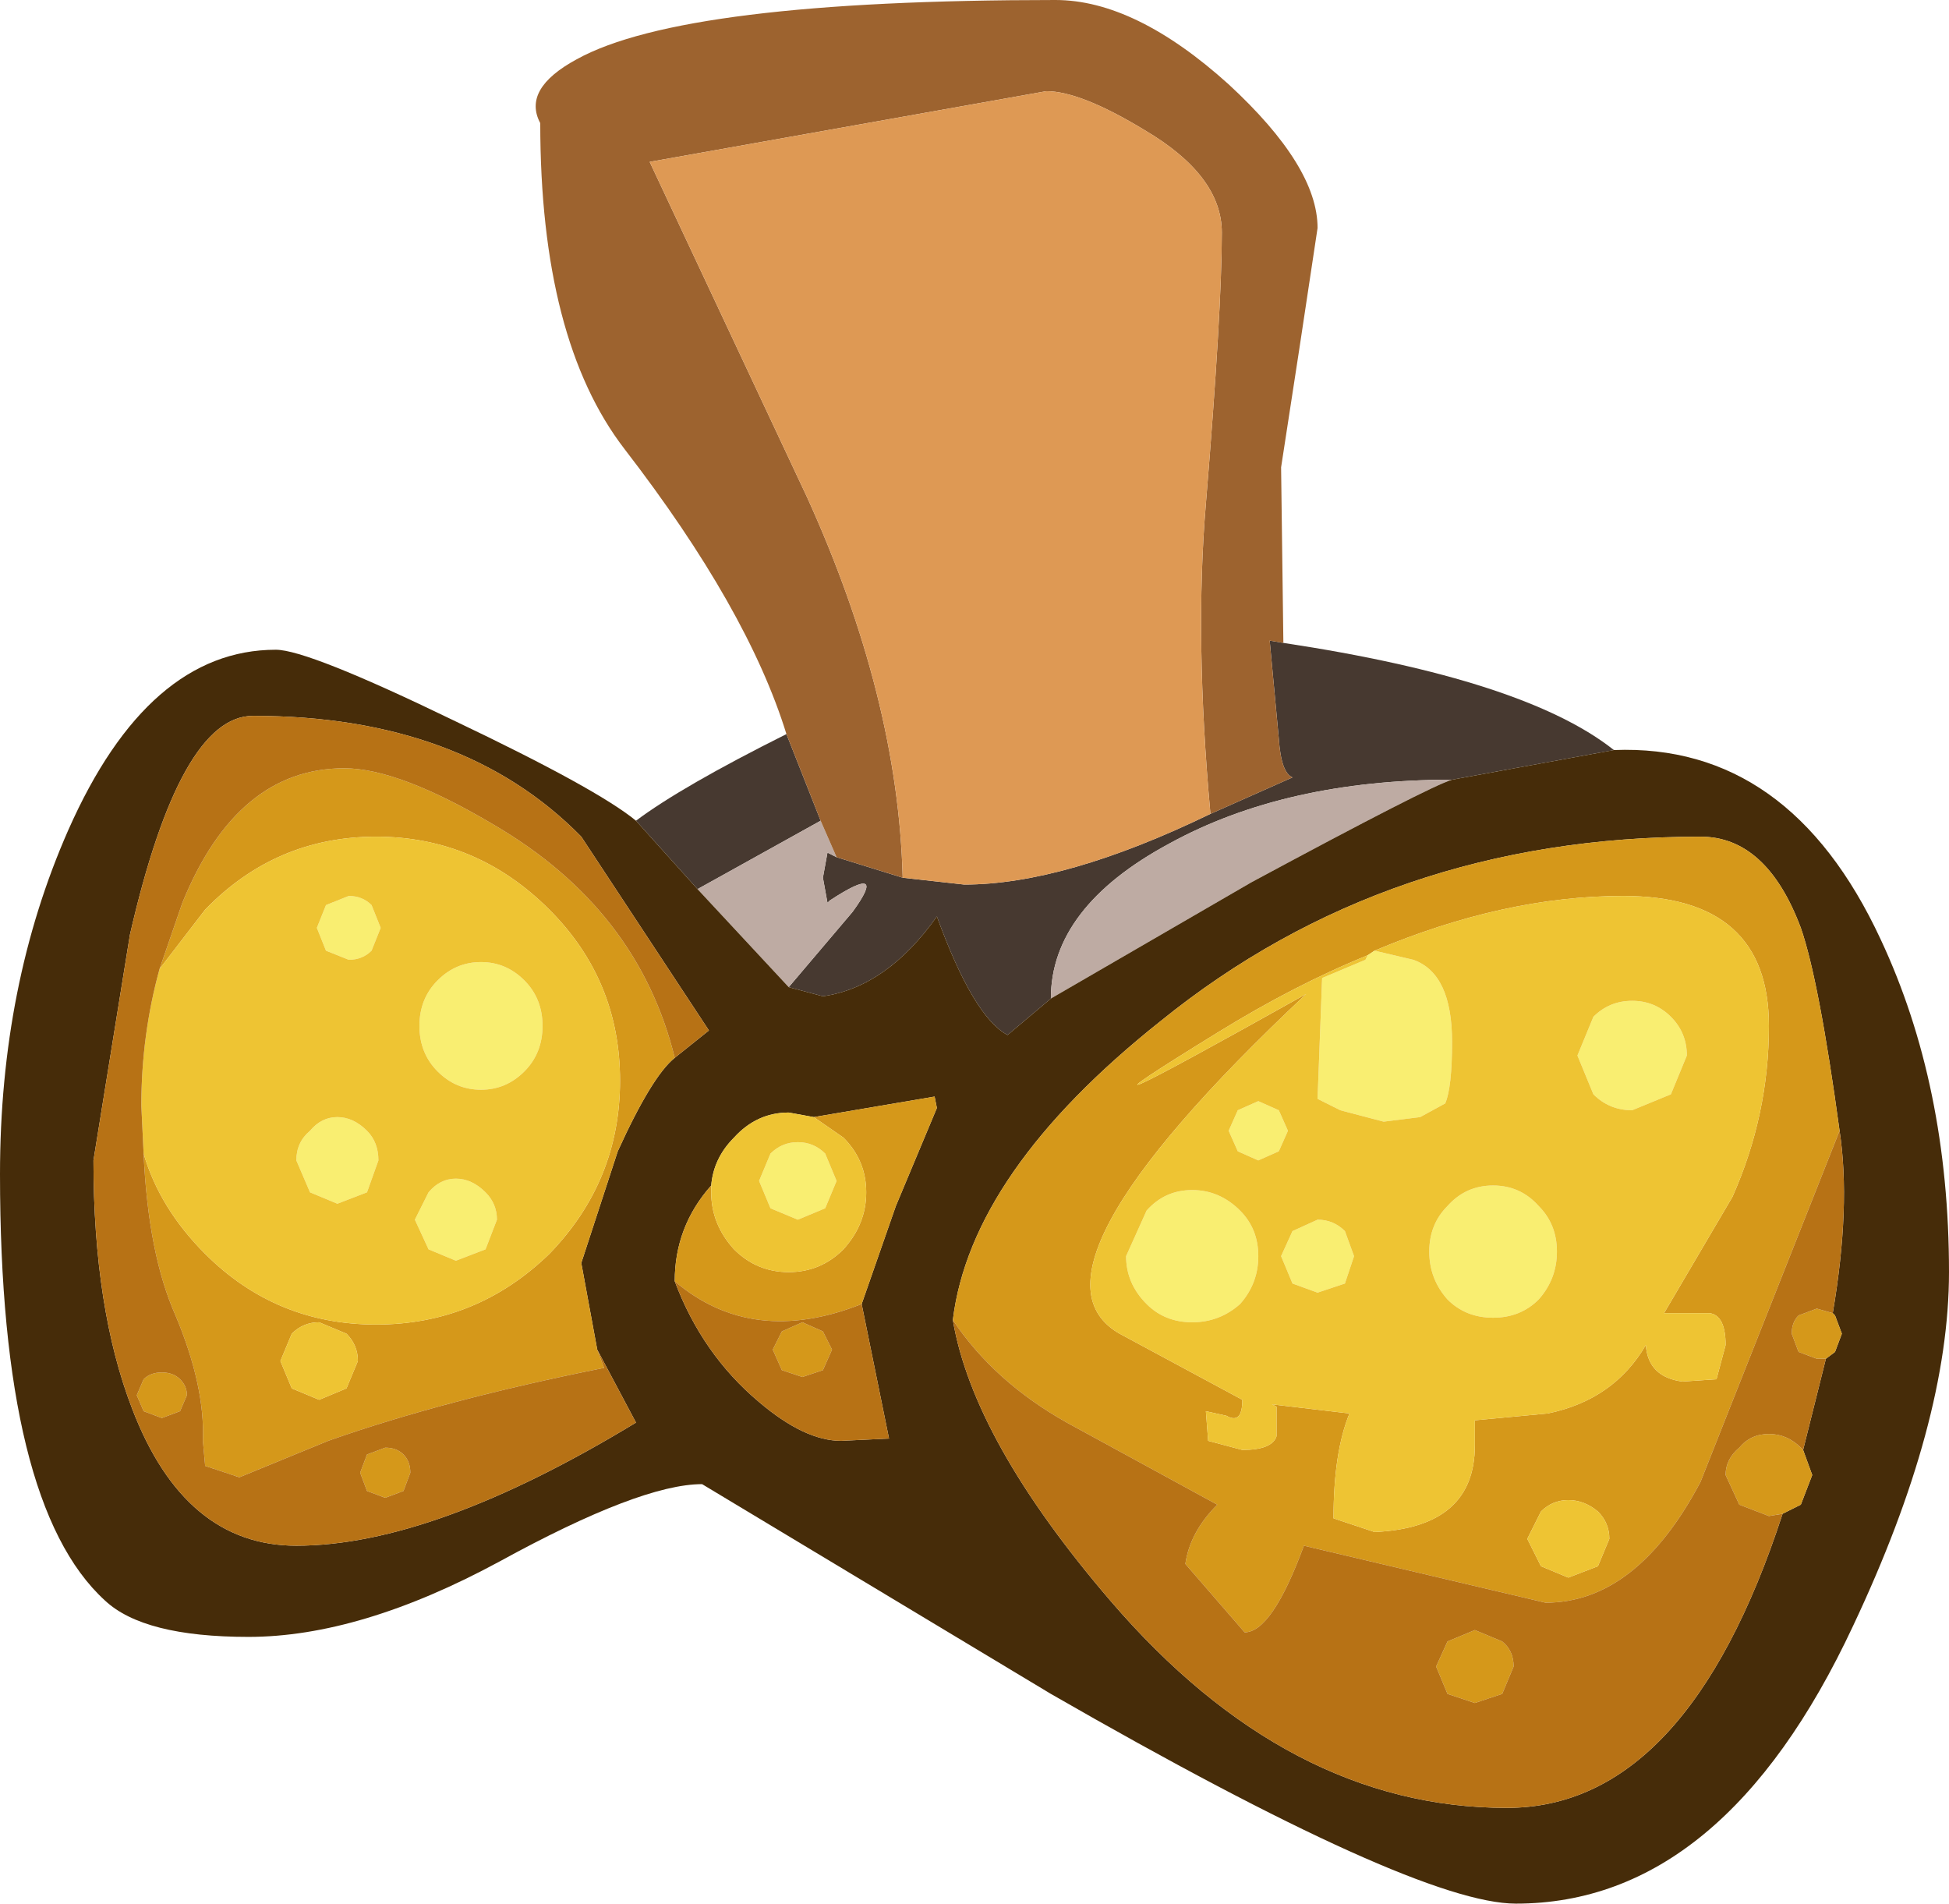 <?xml version="1.0" encoding="UTF-8" standalone="no"?>
<svg xmlns:ffdec="https://www.free-decompiler.com/flash" xmlns:xlink="http://www.w3.org/1999/xlink" ffdec:objectType="shape" height="41.75px" width="42.75px" xmlns="http://www.w3.org/2000/svg">
  <g transform="matrix(1.0, 0.0, 0.0, 1.0, 35.25, 15.5)">
    <path d="M-7.1 -1.4 Q-1.8 -0.6 0.15 0.95 L-3.4 1.6 Q-7.05 1.6 -9.6 3.0 -12.2 4.4 -12.2 6.4 L-13.15 7.2 Q-13.9 6.8 -14.7 4.6 -15.8 6.15 -17.2 6.35 L-17.95 6.15 -16.55 4.5 Q-15.75 3.4 -17.05 4.25 L-17.1 4.3 -17.2 3.75 -17.1 3.2 -16.9 3.3 -15.45 3.75 -14.1 3.9 Q-11.9 3.9 -8.7 2.35 L-6.9 1.55 Q-7.15 1.45 -7.2 0.7 L-7.4 -1.45 -7.1 -1.4 M-21.3 2.5 Q-20.3 1.75 -18.0 0.6 L-17.25 2.5 -19.95 4.0 -21.3 2.5" fill="#473930" fill-rule="evenodd" stroke="none"/>
    <path d="M-17.25 2.5 L-16.9 3.3 -17.1 3.2 -17.2 3.75 -17.1 4.3 -17.05 4.25 Q-15.75 3.4 -16.55 4.5 L-17.95 6.15 -19.95 4.0 -17.25 2.5 M-12.2 6.4 Q-12.2 4.4 -9.6 3.0 -7.05 1.6 -3.4 1.6 -3.9 1.75 -7.8 3.85 L-12.2 6.4" fill="#beaba3" fill-rule="evenodd" stroke="none"/>
    <path d="M0.15 0.95 Q4.0 0.8 6.0 5.1 7.5 8.3 7.5 12.4 7.5 15.7 5.4 20.15 2.55 26.25 -2.0 26.25 -4.2 26.25 -12.2 21.65 L-19.85 17.05 Q-21.2 17.05 -24.3 18.75 -27.35 20.4 -29.8 20.4 -32.1 20.4 -32.95 19.6 -35.25 17.5 -35.25 10.25 -35.25 6.1 -33.75 2.7 -32.0 -1.25 -29.2 -1.25 -28.5 -1.25 -25.3 0.3 -22.15 1.8 -21.3 2.5 L-19.95 4.0 -17.95 6.15 -17.2 6.35 Q-15.8 6.15 -14.7 4.6 -13.9 6.8 -13.15 7.2 L-12.2 6.4 -7.8 3.85 Q-3.9 1.75 -3.4 1.6 L0.15 0.95 M-17.4 9.0 L-17.95 8.9 Q-18.65 8.9 -19.15 9.45 -19.6 9.9 -19.65 10.5 -20.45 11.4 -20.45 12.6 -19.85 14.2 -18.6 15.25 -17.6 16.1 -16.8 16.1 L-15.75 16.05 -16.35 13.1 -15.6 10.95 -14.7 8.8 -14.75 8.55 -17.4 9.0 M5.1 9.3 Q4.65 6.0 4.25 4.85 3.5 2.85 2.05 2.85 -4.8 2.85 -9.8 6.9 -13.95 10.2 -14.35 13.45 -13.9 16.1 -10.9 19.6 -7.0 24.15 -2.2 24.15 1.75 24.15 3.85 17.7 L4.25 17.5 4.5 16.85 4.3 16.3 4.8 14.3 5.0 14.15 5.15 13.75 5.0 13.35 4.95 13.3 Q5.35 10.95 5.1 9.3 M-22.15 14.1 L-22.5 12.2 -21.7 9.75 Q-20.95 8.1 -20.45 7.7 L-19.7 7.1 -22.5 2.85 Q-25.1 0.2 -29.7 0.2 -31.3 0.2 -32.4 5.0 L-33.2 9.95 Q-33.2 13.2 -32.35 15.4 -31.2 18.4 -28.75 18.4 -25.75 18.4 -21.3 15.7 L-22.15 14.1" fill="#462c09" fill-rule="evenodd" stroke="none"/>
    <path d="M-5.1 5.35 L-5.25 5.45 Q-6.85 6.1 -8.55 7.15 -12.85 9.8 -6.6 6.3 -13.2 12.5 -10.6 13.8 L-8.0 15.2 Q-8.0 15.75 -8.35 15.55 L-8.8 15.45 -8.75 16.1 -8.0 16.3 Q-7.35 16.3 -7.25 16.0 L-7.25 15.35 -7.35 15.3 -5.65 15.5 Q-6.0 16.35 -6.0 17.8 L-5.1 18.1 Q-2.9 18.0 -2.9 16.2 L-2.9 15.65 -1.3 15.5 Q0.15 15.2 0.85 14.0 0.9 14.7 1.65 14.8 L2.4 14.75 2.6 14.0 Q2.6 13.35 2.25 13.3 L1.25 13.3 2.75 10.75 Q3.55 8.95 3.55 7.0 3.55 4.15 0.35 4.15 -2.25 4.15 -5.1 5.35 M-19.65 10.5 L-19.65 10.65 Q-19.65 11.35 -19.15 11.9 -18.65 12.4 -17.95 12.4 -17.25 12.4 -16.75 11.9 -16.25 11.35 -16.25 10.65 -16.25 9.95 -16.75 9.45 L-17.4 9.0 -14.75 8.55 -14.7 8.8 -15.6 10.95 -16.35 13.1 Q-18.75 14.05 -20.45 12.6 -20.45 11.4 -19.65 10.5 M5.1 9.3 L2.05 17.0 Q0.65 19.65 -1.35 19.65 L-6.65 18.4 Q-7.35 20.3 -7.95 20.3 L-9.25 18.8 Q-9.15 18.1 -8.55 17.5 L-11.85 15.7 Q-13.45 14.8 -14.35 13.45 -13.95 10.2 -9.8 6.9 -4.8 2.85 2.05 2.85 3.5 2.85 4.25 4.85 4.65 6.0 5.1 9.3 M3.85 17.7 L3.55 17.75 2.9 17.5 2.6 16.85 Q2.6 16.5 2.9 16.25 3.15 15.95 3.55 15.95 3.95 15.95 4.25 16.25 L4.3 16.3 4.5 16.85 4.25 17.5 3.85 17.7 M4.8 14.3 L4.6 14.3 4.2 14.15 4.05 13.75 Q4.05 13.5 4.2 13.35 L4.6 13.2 4.95 13.3 5.0 13.35 5.15 13.75 5.0 14.15 4.8 14.3 M-17.65 13.5 L-17.2 13.7 -17.0 14.1 -17.2 14.55 -17.65 14.7 -18.1 14.55 -18.3 14.1 -18.1 13.7 -17.65 13.5 M-1.75 18.25 L-1.45 18.85 -0.85 19.1 -0.2 18.85 0.05 18.25 Q0.05 17.9 -0.2 17.65 -0.5 17.4 -0.85 17.4 -1.2 17.4 -1.45 17.65 L-1.75 18.25 M-2.05 21.05 L-2.3 21.65 -2.9 21.85 -3.5 21.65 -3.75 21.05 -3.5 20.5 -2.9 20.25 -2.3 20.5 Q-2.05 20.7 -2.05 21.05 M-20.45 7.7 Q-20.95 8.1 -21.7 9.75 L-22.5 12.2 -22.15 14.1 -22.0 14.5 Q-25.5 15.2 -28.05 16.1 L-30.0 16.9 -30.75 16.65 -30.8 16.1 Q-30.75 14.9 -31.4 13.35 -32.0 12.0 -32.1 9.8 -31.75 11.0 -30.75 12.0 -29.2 13.55 -27.0 13.55 -24.8 13.55 -23.2 12.0 -21.65 10.4 -21.65 8.2 -21.65 6.0 -23.2 4.45 -24.8 2.85 -27.0 2.85 -29.2 2.85 -30.75 4.45 L-31.75 5.75 -31.25 4.3 Q-30.05 1.35 -27.7 1.35 -26.5 1.35 -24.4 2.6 -21.25 4.45 -20.45 7.7 M-31.3 14.75 Q-31.15 14.9 -31.15 15.1 L-31.3 15.45 -31.7 15.6 -32.1 15.45 -32.25 15.1 -32.1 14.75 Q-31.95 14.6 -31.7 14.6 -31.45 14.6 -31.3 14.75 M-27.4 14.35 Q-27.4 14.0 -27.65 13.75 L-28.25 13.5 Q-28.6 13.5 -28.85 13.75 L-29.1 14.35 -28.85 14.95 -28.25 15.2 -27.65 14.95 -27.4 14.35 M-26.4 16.4 Q-26.25 16.55 -26.25 16.8 L-26.4 17.2 -26.8 17.35 -27.2 17.2 -27.35 16.8 -27.2 16.4 -26.8 16.25 Q-26.55 16.25 -26.4 16.4" fill="#d5981a" fill-rule="evenodd" stroke="none"/>
    <path d="M-5.25 5.45 L-5.1 5.35 -4.25 5.55 Q-3.4 5.85 -3.4 7.35 -3.4 8.35 -3.55 8.7 L-4.1 9.0 -4.9 9.1 -5.85 8.85 -6.35 8.6 -6.25 5.95 -5.3 5.55 -5.25 5.45 M-3.9 11.95 Q-3.9 11.35 -3.5 10.95 -3.1 10.5 -2.5 10.5 -1.9 10.5 -1.5 10.95 -1.1 11.35 -1.1 11.95 -1.1 12.55 -1.5 13.0 -1.9 13.4 -2.5 13.4 -3.1 13.4 -3.5 13.0 -3.9 12.55 -3.9 11.95 M-0.3 8.5 L-0.65 7.65 -0.3 6.8 Q0.05 6.45 0.55 6.45 1.05 6.45 1.4 6.8 1.75 7.15 1.75 7.65 L1.4 8.5 0.55 8.85 Q0.05 8.85 -0.3 8.5 M-7.15 12.05 L-6.9 11.5 -6.35 11.25 Q-6.0 11.25 -5.75 11.5 L-5.55 12.05 -5.75 12.65 -6.35 12.85 -6.9 12.65 -7.15 12.05 M-8.05 11.05 Q-7.65 11.45 -7.65 12.05 -7.65 12.65 -8.05 13.1 -8.5 13.5 -9.1 13.5 -9.7 13.5 -10.1 13.1 -10.55 12.65 -10.55 12.05 L-10.1 11.05 Q-9.7 10.6 -9.1 10.6 -8.5 10.6 -8.05 11.05 M-8.1 8.85 L-7.65 8.65 -7.2 8.85 -7.0 9.3 -7.2 9.75 -7.65 9.95 -8.1 9.75 -8.3 9.3 -8.1 8.85 M-18.35 9.8 Q-18.1 9.55 -17.75 9.55 -17.4 9.55 -17.15 9.8 L-16.9 10.4 -17.15 11.0 -17.75 11.25 -18.35 11.0 -18.6 10.4 -18.35 9.8 M-26.15 11.25 L-25.85 10.65 Q-25.6 10.35 -25.25 10.35 -24.9 10.35 -24.6 10.65 -24.35 10.9 -24.35 11.25 L-24.6 11.9 -25.25 12.15 -25.85 11.9 -26.15 11.25 M-28.45 9.3 Q-28.2 9.0 -27.85 9.0 -27.5 9.0 -27.2 9.3 -26.95 9.55 -26.95 9.95 L-27.2 10.65 -27.85 10.9 -28.45 10.65 -28.75 9.95 Q-28.75 9.55 -28.45 9.3 M-27.1 4.35 L-26.9 4.85 -27.1 5.35 Q-27.3 5.55 -27.6 5.55 L-28.1 5.35 -28.3 4.85 -28.1 4.35 -27.6 4.15 Q-27.3 4.15 -27.1 4.35 M-24.7 5.6 Q-24.15 5.6 -23.75 6.0 -23.35 6.4 -23.35 7.0 -23.35 7.6 -23.75 8.0 -24.15 8.4 -24.7 8.4 -25.25 8.4 -25.65 8.0 -26.05 7.6 -26.05 7.0 -26.05 6.4 -25.65 6.0 -25.25 5.6 -24.7 5.6" fill="#f9ee71" fill-rule="evenodd" stroke="none"/>
    <path d="M-5.25 5.45 L-5.3 5.55 -6.25 5.95 -6.35 8.6 -5.85 8.85 -4.9 9.1 -4.1 9.0 -3.55 8.7 Q-3.4 8.35 -3.4 7.35 -3.4 5.85 -4.25 5.55 L-5.1 5.35 Q-2.25 4.15 0.35 4.15 3.55 4.15 3.55 7.0 3.55 8.95 2.75 10.75 L1.25 13.3 2.25 13.3 Q2.6 13.35 2.6 14.0 L2.4 14.75 1.65 14.8 Q0.9 14.7 0.85 14.0 0.15 15.2 -1.3 15.5 L-2.9 15.65 -2.9 16.2 Q-2.9 18.0 -5.1 18.1 L-6.0 17.8 Q-6.0 16.35 -5.65 15.5 L-7.35 15.3 -7.25 15.35 -7.25 16.0 Q-7.35 16.3 -8.0 16.3 L-8.75 16.1 -8.8 15.45 -8.35 15.55 Q-8.0 15.75 -8.0 15.2 L-10.6 13.8 Q-13.2 12.5 -6.6 6.3 -12.85 9.8 -8.55 7.15 -6.85 6.1 -5.25 5.45 M-8.1 8.85 L-8.3 9.3 -8.1 9.75 -7.65 9.95 -7.2 9.75 -7.0 9.3 -7.2 8.85 -7.65 8.65 -8.1 8.85 M-8.05 11.05 Q-8.5 10.6 -9.1 10.6 -9.7 10.6 -10.1 11.05 L-10.55 12.05 Q-10.55 12.65 -10.1 13.1 -9.7 13.5 -9.1 13.5 -8.5 13.5 -8.05 13.1 -7.65 12.65 -7.65 12.05 -7.65 11.45 -8.05 11.05 M-7.15 12.05 L-6.9 12.65 -6.35 12.85 -5.75 12.65 -5.55 12.05 -5.75 11.5 Q-6.0 11.25 -6.35 11.25 L-6.9 11.5 -7.15 12.05 M-0.3 8.5 Q0.05 8.85 0.55 8.85 L1.4 8.5 1.75 7.65 Q1.75 7.15 1.4 6.8 1.05 6.45 0.55 6.45 0.05 6.45 -0.3 6.8 L-0.65 7.65 -0.3 8.5 M-3.9 11.95 Q-3.9 12.55 -3.5 13.0 -3.1 13.4 -2.5 13.4 -1.9 13.4 -1.5 13.0 -1.1 12.55 -1.1 11.95 -1.1 11.35 -1.5 10.95 -1.9 10.5 -2.5 10.5 -3.1 10.5 -3.5 10.95 -3.9 11.35 -3.9 11.95 M-18.35 9.8 L-18.6 10.4 -18.35 11.0 -17.75 11.25 -17.15 11.0 -16.9 10.4 -17.15 9.8 Q-17.4 9.55 -17.75 9.55 -18.1 9.55 -18.35 9.8 M-17.4 9.0 L-16.75 9.45 Q-16.25 9.95 -16.25 10.65 -16.25 11.35 -16.75 11.9 -17.25 12.4 -17.95 12.4 -18.65 12.4 -19.15 11.9 -19.65 11.35 -19.65 10.65 L-19.65 10.5 Q-19.6 9.9 -19.15 9.45 -18.65 8.9 -17.95 8.9 L-17.4 9.0 M-1.75 18.25 L-1.45 17.65 Q-1.2 17.4 -0.85 17.4 -0.5 17.4 -0.2 17.65 0.05 17.9 0.05 18.25 L-0.2 18.85 -0.85 19.1 -1.45 18.85 -1.75 18.25 M-24.7 5.6 Q-25.25 5.6 -25.65 6.0 -26.05 6.4 -26.05 7.0 -26.05 7.6 -25.65 8.0 -25.25 8.4 -24.7 8.4 -24.15 8.4 -23.75 8.0 -23.35 7.6 -23.35 7.0 -23.35 6.4 -23.75 6.0 -24.15 5.6 -24.7 5.6 M-27.1 4.35 Q-27.3 4.15 -27.6 4.15 L-28.1 4.35 -28.3 4.85 -28.1 5.35 -27.6 5.55 Q-27.3 5.55 -27.1 5.35 L-26.9 4.85 -27.1 4.35 M-28.45 9.3 Q-28.75 9.55 -28.75 9.95 L-28.45 10.65 -27.85 10.9 -27.2 10.65 -26.95 9.95 Q-26.95 9.55 -27.2 9.3 -27.5 9.0 -27.85 9.0 -28.2 9.0 -28.45 9.3 M-26.15 11.25 L-25.85 11.9 -25.25 12.15 -24.6 11.9 -24.35 11.25 Q-24.35 10.9 -24.6 10.65 -24.9 10.35 -25.25 10.35 -25.6 10.35 -25.85 10.65 L-26.15 11.25 M-31.75 5.75 L-30.75 4.45 Q-29.2 2.85 -27.0 2.85 -24.8 2.85 -23.2 4.45 -21.65 6.0 -21.65 8.2 -21.65 10.4 -23.2 12.0 -24.8 13.55 -27.0 13.55 -29.2 13.55 -30.75 12.0 -31.75 11.0 -32.1 9.8 L-32.15 8.75 Q-32.15 7.2 -31.75 5.75 M-27.4 14.35 L-27.65 14.95 -28.25 15.2 -28.85 14.95 -29.1 14.35 -28.85 13.75 Q-28.6 13.5 -28.25 13.5 L-27.65 13.75 Q-27.4 14.0 -27.4 14.35" fill="#eec433" fill-rule="evenodd" stroke="none"/>
    <path d="M-20.45 12.6 Q-18.75 14.05 -16.35 13.1 L-15.75 16.05 -16.8 16.1 Q-17.6 16.1 -18.6 15.25 -19.85 14.2 -20.45 12.6 M-14.35 13.45 Q-13.45 14.8 -11.85 15.7 L-8.55 17.5 Q-9.15 18.1 -9.25 18.8 L-7.95 20.3 Q-7.35 20.3 -6.65 18.4 L-1.35 19.65 Q0.65 19.65 2.05 17.0 L5.1 9.3 Q5.35 10.95 4.95 13.3 L4.6 13.2 4.2 13.35 Q4.05 13.5 4.05 13.75 L4.2 14.15 4.6 14.3 4.8 14.3 4.3 16.3 4.25 16.25 Q3.95 15.95 3.55 15.95 3.15 15.95 2.9 16.25 2.6 16.5 2.6 16.85 L2.9 17.5 3.55 17.75 3.85 17.7 Q1.75 24.15 -2.2 24.15 -7.0 24.15 -10.9 19.6 -13.9 16.1 -14.35 13.45 M-17.65 13.5 L-18.1 13.7 -18.3 14.1 -18.1 14.55 -17.65 14.7 -17.2 14.55 -17.0 14.1 -17.2 13.7 -17.65 13.5 M-2.05 21.05 Q-2.05 20.7 -2.3 20.5 L-2.9 20.25 -3.5 20.5 -3.75 21.05 -3.5 21.65 -2.9 21.85 -2.3 21.65 -2.05 21.05 M-20.45 7.7 Q-21.25 4.45 -24.4 2.6 -26.5 1.35 -27.7 1.35 -30.05 1.35 -31.25 4.3 L-31.75 5.75 Q-32.15 7.2 -32.15 8.75 L-32.1 9.8 Q-32.0 12.0 -31.4 13.35 -30.75 14.9 -30.8 16.1 L-30.75 16.65 -30.0 16.9 -28.05 16.1 Q-25.5 15.2 -22.0 14.5 L-22.15 14.1 -21.3 15.7 Q-25.75 18.4 -28.75 18.4 -31.2 18.4 -32.35 15.4 -33.2 13.2 -33.2 9.95 L-32.4 5.0 Q-31.3 0.2 -29.7 0.2 -25.1 0.2 -22.5 2.85 L-19.7 7.1 -20.45 7.7 M-31.3 14.75 Q-31.45 14.6 -31.7 14.6 -31.95 14.6 -32.1 14.75 L-32.25 15.1 -32.1 15.45 -31.7 15.6 -31.3 15.45 -31.15 15.1 Q-31.15 14.9 -31.3 14.75 M-26.4 16.4 Q-26.55 16.25 -26.8 16.25 L-27.2 16.4 -27.35 16.8 -27.2 17.2 -26.8 17.35 -26.4 17.2 -26.25 16.8 Q-26.25 16.55 -26.4 16.4" fill="#b77215" fill-rule="evenodd" stroke="none"/>
    <path d="M-18.0 0.6 Q-18.85 -2.15 -21.55 -5.65 -23.4 -8.05 -23.4 -12.8 -23.8 -13.55 -22.6 -14.2 -20.25 -15.5 -12.1 -15.5 -10.35 -15.5 -8.3 -13.65 -6.35 -11.85 -6.35 -10.5 L-6.75 -7.85 -7.15 -5.25 -7.1 -1.4 -7.4 -1.45 -7.2 0.7 Q-7.15 1.45 -6.9 1.55 L-8.7 2.35 Q-9.05 -1.5 -8.8 -4.45 -8.45 -8.7 -8.45 -10.4 -8.45 -11.65 -10.15 -12.65 -11.55 -13.5 -12.3 -13.5 L-21.0 -11.95 -17.55 -4.6 Q-15.55 -0.2 -15.45 3.75 L-16.9 3.3 -17.25 2.5 -18.0 0.6" fill="#9d632f" fill-rule="evenodd" stroke="none"/>
    <path d="M-15.45 3.75 Q-15.55 -0.2 -17.55 -4.6 L-21.0 -11.95 -12.3 -13.5 Q-11.55 -13.5 -10.15 -12.65 -8.45 -11.65 -8.45 -10.4 -8.45 -8.7 -8.8 -4.45 -9.05 -1.5 -8.7 2.35 -11.9 3.9 -14.1 3.9 L-15.45 3.75" fill="#de9954" fill-rule="evenodd" stroke="none"/>
  </g>
</svg>

